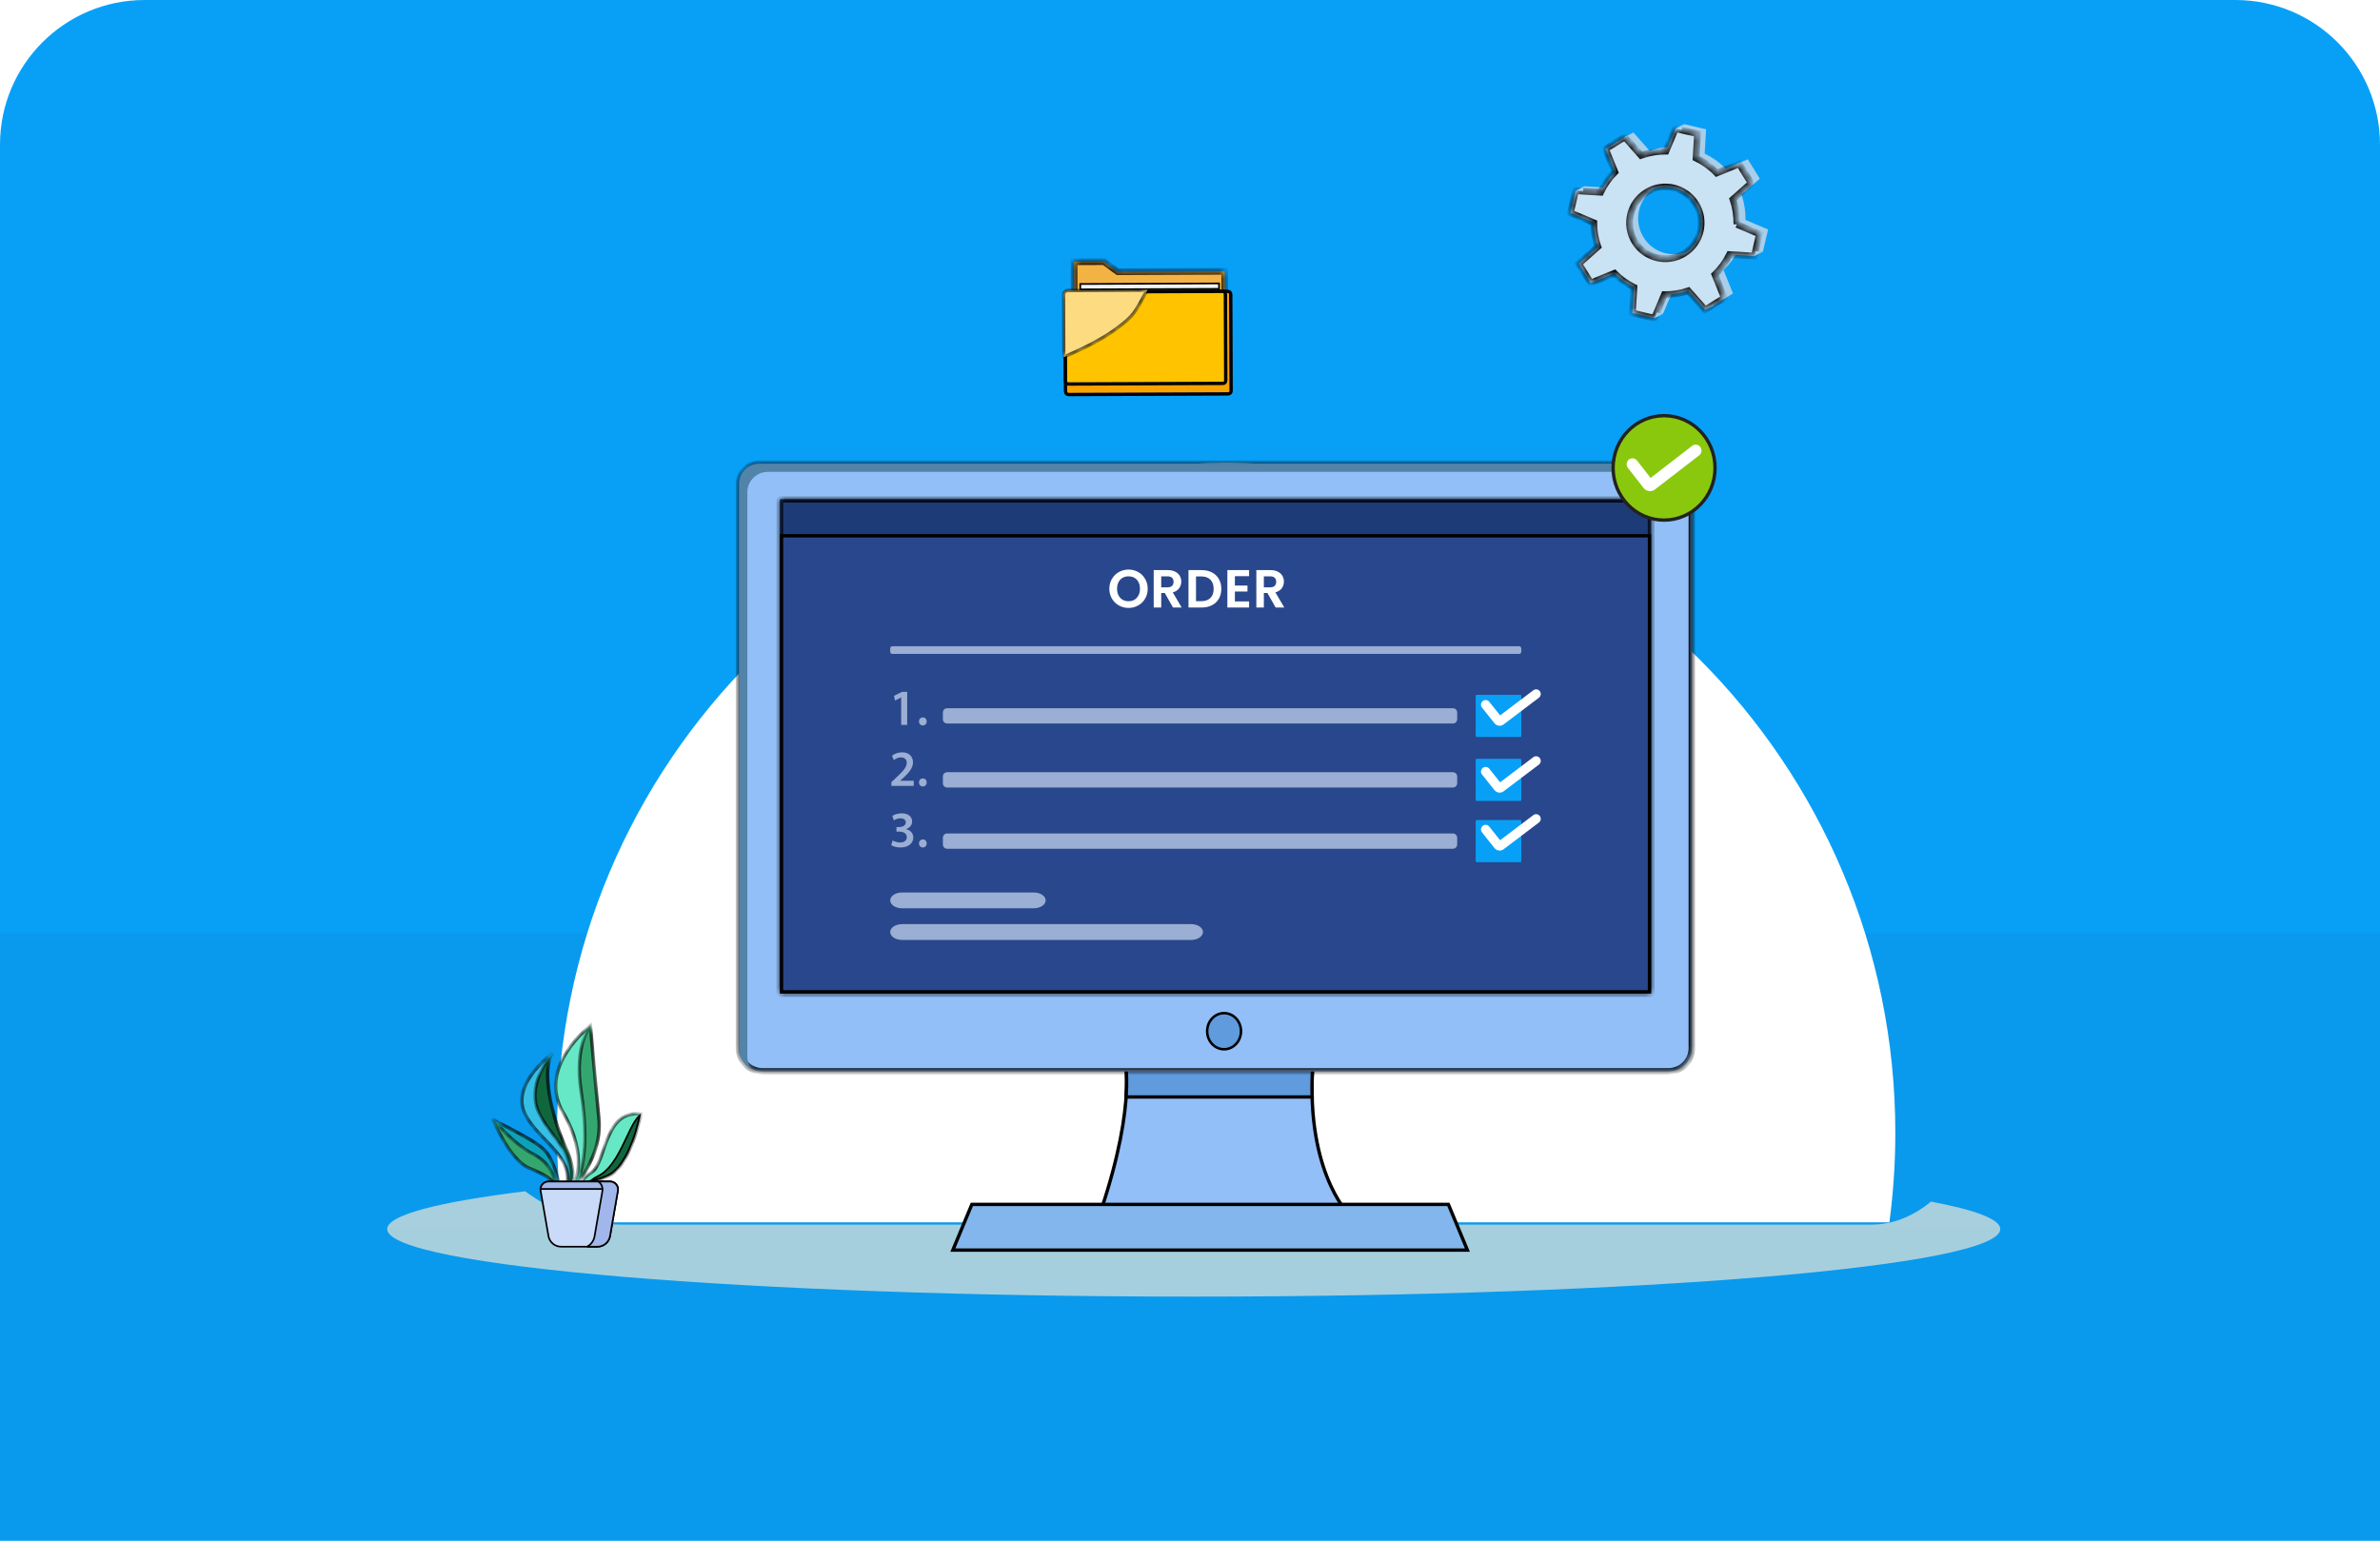<svg width="329" height="213" viewBox="0 0 329 213" fill="none" xmlns="http://www.w3.org/2000/svg">
<path d="M0 20C0 8.954 8.954 0 20 0H309C320.046 0 329 8.954 329 20V213H0V20Z" fill="#08A0F7"/>
<rect y="129" width="329" height="84" fill="#099AED"/>
<path d="M261.179 169C261.717 164.954 262 160.828 262 156.634C262 105.474 220.587 64 169.5 64C118.414 64 77 105.474 77 156.634C77 160.828 77.284 164.954 77.823 169H261.179Z" fill="white"/>
<path d="M165.016 179.271C103.441 179.271 53.525 175.089 53.525 169.93C53.525 167.995 60.553 166.196 72.585 164.705C76.653 167.669 81.153 169.314 85.886 169.314H97.784H221.057H258.724C261.672 169.314 264.457 168.17 266.925 166.136C273.086 167.294 276.508 168.579 276.508 169.93C276.508 175.089 226.591 179.271 165.016 179.271Z" fill="url(#paint0_linear_16684_146641)"/>
<g filter="url(#filter0_d_16684_146641)">
<mask id="path-5-inside-1_16684_146641" fill="white">
<path d="M80.552 163.125C80.901 162.87 81.61 163.176 83.913 162.214C87.273 160.812 88.584 153.564 88.584 153.564C83.473 152.921 83.796 160.306 81.818 161.569C80.925 162.139 80.505 162.691 80.312 163.125H80.552Z"/>
</mask>
<path d="M80.552 163.125C80.901 162.87 81.61 163.176 83.913 162.214C87.273 160.812 88.584 153.564 88.584 153.564C83.473 152.921 83.796 160.306 81.818 161.569C80.925 162.139 80.505 162.691 80.312 163.125H80.552Z" fill="#66E8C4"/>
<path d="M83.913 162.214L83.824 162L83.824 162L83.913 162.214ZM88.584 153.564L88.613 153.334L88.856 153.364L88.812 153.605L88.584 153.564ZM81.818 161.569L81.943 161.764L81.943 161.765L81.818 161.569ZM80.312 163.125V163.357H79.956L80.101 163.031L80.312 163.125ZM80.415 162.938C80.551 162.839 80.71 162.804 80.867 162.781C80.948 162.769 81.039 162.759 81.135 162.748C81.234 162.737 81.343 162.724 81.466 162.706C81.956 162.633 82.69 162.474 83.824 162L84.003 162.428C82.834 162.916 82.062 163.086 81.534 163.164C81.403 163.184 81.288 163.197 81.189 163.209C81.087 163.22 81.006 163.229 80.935 163.24C80.789 163.261 80.728 163.284 80.689 163.312L80.415 162.938ZM83.824 162C84.605 161.674 85.286 160.999 85.869 160.141C86.45 159.285 86.921 158.266 87.292 157.281C87.662 156.298 87.928 155.357 88.102 154.662C88.189 154.314 88.253 154.028 88.295 153.83C88.316 153.731 88.331 153.653 88.341 153.601C88.346 153.575 88.35 153.555 88.353 153.542C88.354 153.535 88.355 153.53 88.355 153.527C88.356 153.525 88.356 153.524 88.356 153.523C88.356 153.523 88.356 153.523 88.356 153.522C88.356 153.522 88.356 153.522 88.356 153.522C88.356 153.522 88.356 153.522 88.584 153.564C88.812 153.605 88.812 153.605 88.812 153.605C88.812 153.605 88.812 153.605 88.812 153.605C88.812 153.606 88.812 153.606 88.812 153.607C88.812 153.608 88.812 153.609 88.811 153.611C88.811 153.615 88.809 153.62 88.808 153.627C88.805 153.641 88.802 153.662 88.796 153.69C88.785 153.744 88.77 153.824 88.748 153.926C88.705 154.129 88.64 154.42 88.552 154.774C88.375 155.481 88.103 156.44 87.725 157.445C87.348 158.448 86.862 159.504 86.252 160.401C85.644 161.296 84.901 162.053 84.003 162.428L83.824 162ZM88.555 153.793C87.34 153.641 86.468 153.964 85.8 154.541C85.122 155.127 84.638 155.99 84.24 156.941C84.042 157.415 83.867 157.905 83.7 158.388C83.533 158.868 83.373 159.343 83.208 159.778C83.042 160.212 82.867 160.616 82.666 160.954C82.467 161.292 82.233 161.579 81.943 161.764L81.693 161.374C81.898 161.243 82.087 161.024 82.268 160.718C82.448 160.413 82.612 160.038 82.774 159.613C82.937 159.187 83.093 158.722 83.261 158.236C83.429 157.752 83.608 157.25 83.812 156.762C84.219 155.79 84.737 154.848 85.497 154.19C86.268 153.524 87.272 153.165 88.613 153.334L88.555 153.793ZM81.943 161.765C81.08 162.315 80.695 162.835 80.524 163.22L80.101 163.031C80.316 162.547 80.771 161.962 81.693 161.374L81.943 161.765ZM80.312 162.894H80.552V163.357H80.312V162.894Z" fill="black" mask="url(#path-5-inside-1_16684_146641)"/>
<path d="M82.664 162.154L82.664 162.154C82.249 162.354 81.916 162.573 81.646 162.794C82.141 162.709 82.844 162.536 83.869 162.108L83.869 162.108C84.68 161.769 85.376 161.074 85.965 160.206C86.553 159.34 87.028 158.312 87.4 157.323C87.772 156.334 88.04 155.389 88.215 154.69C88.302 154.341 88.366 154.054 88.408 153.854C88.414 153.827 88.42 153.801 88.424 153.777C88.381 153.811 88.329 153.857 88.269 153.919C88.016 154.177 87.626 154.705 87.103 155.773C86.963 156.06 86.819 156.366 86.669 156.683C86.262 157.548 85.814 158.499 85.297 159.372C84.591 160.563 83.743 161.633 82.664 162.154Z" fill="#10673E" stroke="black" stroke-width="0.232"/>
<mask id="path-8-inside-2_16684_146641" fill="white">
<path d="M78.397 163.125H78.95C79.311 162.358 79.426 160.915 78.222 158.266C75.994 153.364 74.87 147.006 76.422 145.136C76.422 145.136 71.106 148.935 72.315 152.887C73.449 156.597 79.161 159.068 78.397 163.125Z"/>
</mask>
<path d="M78.397 163.125H78.95C79.311 162.358 79.426 160.915 78.222 158.266C75.994 153.364 74.87 147.006 76.422 145.136C76.422 145.136 71.106 148.935 72.315 152.887C73.449 156.597 79.161 159.068 78.397 163.125Z" fill="#35BFE6"/>
<path d="M78.95 163.125L79.16 163.224L79.097 163.357H78.95V163.125ZM78.222 158.266L78.011 158.362L78.011 158.362L78.222 158.266ZM76.422 145.136L76.288 144.947L76.601 145.284L76.422 145.136ZM72.315 152.887L72.536 152.819L72.536 152.819L72.315 152.887ZM78.397 162.894H78.95V163.357H78.397V162.894ZM78.74 163.027C79.059 162.349 79.203 160.984 78.011 158.362L78.433 158.17C79.649 160.845 79.562 162.366 79.16 163.224L78.74 163.027ZM78.011 158.362C76.889 155.893 76.044 153.057 75.675 150.598C75.491 149.369 75.424 148.227 75.504 147.268C75.584 146.316 75.811 145.51 76.244 144.988L76.601 145.284C76.258 145.696 76.043 146.387 75.966 147.306C75.89 148.218 75.953 149.323 76.134 150.53C76.496 152.943 77.328 155.738 78.433 158.17L78.011 158.362ZM76.422 145.136C76.557 145.324 76.557 145.324 76.557 145.324C76.557 145.324 76.557 145.324 76.557 145.324C76.557 145.324 76.557 145.324 76.557 145.325C76.556 145.325 76.555 145.325 76.554 145.326C76.552 145.328 76.549 145.33 76.544 145.334C76.534 145.341 76.52 145.351 76.502 145.365C76.464 145.393 76.409 145.435 76.339 145.489C76.199 145.599 75.999 145.76 75.763 145.966C75.29 146.378 74.673 146.967 74.095 147.676C72.927 149.107 71.968 150.961 72.536 152.819L72.093 152.955C71.453 150.861 72.547 148.84 73.736 147.383C74.335 146.648 74.972 146.04 75.458 145.616C75.702 145.404 75.908 145.238 76.054 145.124C76.127 145.067 76.185 145.023 76.225 144.993C76.245 144.978 76.26 144.967 76.271 144.959C76.276 144.955 76.28 144.952 76.283 144.95C76.284 144.949 76.286 144.949 76.286 144.948C76.287 144.948 76.287 144.948 76.287 144.947C76.287 144.947 76.288 144.947 76.288 144.947C76.288 144.947 76.288 144.947 76.422 145.136ZM72.536 152.819C72.807 153.703 73.354 154.525 74.029 155.332C74.707 156.144 75.49 156.912 76.238 157.718C77.707 159.301 79.03 161.014 78.624 163.168L78.169 163.082C78.528 161.179 77.377 159.628 75.898 158.033C75.171 157.25 74.361 156.452 73.673 155.63C72.982 154.804 72.39 153.925 72.093 152.955L72.536 152.819Z" fill="black" mask="url(#path-8-inside-2_16684_146641)"/>
<mask id="path-10-inside-3_16684_146641" fill="white">
<path d="M78.622 163.125H78.951C79.311 162.358 79.426 160.915 78.222 158.266C75.994 153.364 74.87 147.006 76.423 145.136C76.423 145.136 72.913 149.048 74.245 152.794C75.559 156.494 79.61 158.42 78.622 163.125Z"/>
</mask>
<path d="M78.622 163.125H78.951C79.311 162.358 79.426 160.915 78.222 158.266C75.994 153.364 74.87 147.006 76.423 145.136C76.423 145.136 72.913 149.048 74.245 152.794C75.559 156.494 79.61 158.42 78.622 163.125Z" fill="#10673E"/>
<path d="M78.951 163.125L79.16 163.224L79.098 163.357H78.951V163.125ZM78.222 158.266L78.011 158.362L78.011 158.362L78.222 158.266ZM76.423 145.136L76.25 144.981L76.601 145.284L76.423 145.136ZM74.245 152.794L74.463 152.717L74.463 152.717L74.245 152.794ZM78.622 162.894H78.951V163.357H78.622V162.894ZM78.741 163.027C79.059 162.349 79.203 160.984 78.011 158.362L78.433 158.17C79.649 160.845 79.563 162.366 79.16 163.224L78.741 163.027ZM78.011 158.362C76.889 155.893 76.044 153.057 75.675 150.598C75.491 149.369 75.424 148.227 75.504 147.268C75.584 146.316 75.811 145.51 76.244 144.988L76.601 145.284C76.258 145.696 76.043 146.387 75.966 147.306C75.89 148.218 75.953 149.323 76.134 150.53C76.496 152.943 77.328 155.738 78.433 158.17L78.011 158.362ZM76.423 145.136C76.595 145.29 76.595 145.29 76.595 145.29C76.595 145.29 76.595 145.29 76.595 145.29C76.595 145.29 76.595 145.29 76.595 145.291C76.595 145.291 76.594 145.291 76.593 145.292C76.592 145.294 76.59 145.296 76.587 145.3C76.581 145.307 76.572 145.317 76.559 145.331C76.535 145.36 76.499 145.402 76.454 145.458C76.363 145.569 76.234 145.733 76.083 145.941C75.78 146.359 75.391 146.954 75.042 147.662C74.343 149.086 73.828 150.93 74.463 152.717L74.027 152.872C73.33 150.912 73.904 148.927 74.626 147.458C74.989 146.72 75.394 146.103 75.707 145.67C75.864 145.453 75.999 145.282 76.095 145.164C76.143 145.106 76.181 145.06 76.208 145.03C76.221 145.014 76.231 145.002 76.238 144.994C76.242 144.99 76.245 144.987 76.247 144.985C76.248 144.983 76.248 144.983 76.249 144.982C76.249 144.982 76.249 144.981 76.25 144.981C76.25 144.981 76.25 144.981 76.25 144.981C76.25 144.981 76.25 144.981 76.423 145.136ZM74.463 152.717C74.782 153.613 75.268 154.407 75.811 155.173C76.084 155.557 76.368 155.931 76.653 156.308C76.937 156.685 77.221 157.063 77.488 157.451C78.559 159.01 79.361 160.733 78.849 163.173L78.395 163.078C78.871 160.812 78.141 159.22 77.106 157.714C76.846 157.336 76.567 156.964 76.283 156.588C76 156.213 75.71 155.832 75.433 155.442C74.879 154.66 74.365 153.826 74.027 152.872L74.463 152.717Z" fill="black" mask="url(#path-10-inside-3_16684_146641)"/>
<mask id="path-12-inside-4_16684_146641" fill="white">
<path d="M73.147 161.053C75.17 161.879 76.035 162.429 76.6 163.125H77.31C76.779 161.516 76.462 159.794 75.216 158.493C73.801 157.015 68.347 154.581 68.16 154.3C67.973 154.017 70.414 159.937 73.147 161.053Z"/>
</mask>
<path d="M73.147 161.053C75.17 161.879 76.035 162.429 76.6 163.125H77.31C76.779 161.516 76.462 159.794 75.216 158.493C73.801 157.015 68.347 154.581 68.16 154.3C67.973 154.017 70.414 159.937 73.147 161.053Z" fill="#34A770"/>
<path d="M76.6 163.125V163.357H76.489L76.42 163.271L76.6 163.125ZM77.31 163.125L77.53 163.053L77.63 163.357H77.31V163.125ZM75.216 158.493L75.049 158.653L75.049 158.653L75.216 158.493ZM68.16 154.3L67.967 154.428L67.967 154.428L68.16 154.3ZM73.234 160.838C75.261 161.666 76.176 162.234 76.78 162.979L76.42 163.271C75.895 162.624 75.079 162.092 73.059 161.267L73.234 160.838ZM76.6 162.894H77.31V163.357H76.6V162.894ZM77.09 163.198C76.816 162.369 76.615 161.567 76.315 160.776C76.019 159.997 75.642 159.273 75.049 158.653L75.383 158.333C76.036 159.014 76.441 159.801 76.748 160.611C77.05 161.408 77.273 162.272 77.53 163.053L77.09 163.198ZM75.049 158.653C74.717 158.307 74.133 157.891 73.421 157.451C72.714 157.015 71.899 156.566 71.119 156.153C70.338 155.739 69.599 155.364 69.036 155.072C68.756 154.926 68.519 154.801 68.345 154.702C68.258 154.653 68.184 154.608 68.126 154.57C68.098 154.551 68.07 154.532 68.046 154.512C68.027 154.496 67.993 154.467 67.967 154.428L68.353 154.172C68.339 154.15 68.327 154.143 68.339 154.153C68.347 154.159 68.361 154.17 68.383 154.184C68.427 154.213 68.49 154.252 68.573 154.299C68.739 154.393 68.97 154.515 69.249 154.66C69.806 154.95 70.553 155.328 71.336 155.743C72.12 156.158 72.945 156.612 73.665 157.057C74.379 157.498 75.008 157.94 75.383 158.333L75.049 158.653ZM67.967 154.428C67.968 154.429 67.97 154.433 67.974 154.437C67.977 154.441 67.986 154.453 68.001 154.466C68.009 154.473 68.024 154.485 68.045 154.496C68.064 154.506 68.104 154.523 68.158 154.522C68.22 154.52 68.278 154.493 68.319 154.449C68.355 154.412 68.368 154.372 68.374 154.352C68.384 154.313 68.382 154.282 68.381 154.276C68.38 154.266 68.379 154.258 68.378 154.255C68.377 154.25 68.376 154.248 68.378 154.252C68.383 154.269 68.397 154.31 68.424 154.378C68.476 154.51 68.565 154.718 68.686 154.982C68.929 155.509 69.299 156.25 69.758 157.035C70.218 157.82 70.766 158.643 71.364 159.336C71.965 160.033 72.601 160.58 73.234 160.838L73.059 161.267C72.326 160.968 71.632 160.357 71.013 159.639C70.39 158.917 69.827 158.068 69.358 157.269C68.89 156.469 68.513 155.714 68.265 155.176C68.142 154.907 68.049 154.69 67.993 154.548C67.966 154.479 67.944 154.421 67.933 154.382C67.93 154.372 67.926 154.359 67.924 154.345C67.922 154.338 67.92 154.326 67.919 154.313C67.918 154.304 67.916 154.271 67.926 154.231C67.932 154.21 67.946 154.17 67.982 154.132C68.024 154.087 68.082 154.06 68.145 154.058C68.199 154.057 68.239 154.074 68.26 154.085C68.281 154.096 68.296 154.109 68.305 154.116C68.333 154.14 68.35 154.167 68.353 154.172L67.967 154.428Z" fill="black" mask="url(#path-12-inside-4_16684_146641)"/>
<mask id="path-14-inside-5_16684_146641" fill="white">
<path d="M76.686 162.67C76.728 162.8 76.79 162.956 76.863 163.125H77.31C76.779 161.516 76.462 159.794 75.216 158.493C73.801 157.015 68.347 154.581 68.16 154.3C68.16 154.3 70.807 157.628 73.751 159.149C75.859 160.238 76.417 161.848 76.686 162.67Z"/>
</mask>
<path d="M76.686 162.67C76.728 162.8 76.79 162.956 76.863 163.125H77.31C76.779 161.516 76.462 159.794 75.216 158.493C73.801 157.015 68.347 154.581 68.16 154.3C68.16 154.3 70.807 157.628 73.751 159.149C75.859 160.238 76.417 161.848 76.686 162.67Z" fill="#0FA1B8"/>
<path d="M76.863 163.125V163.357H76.711L76.65 163.217L76.863 163.125ZM77.31 163.125L77.53 163.053L77.63 163.357H77.31V163.125ZM75.216 158.493L75.049 158.653L75.049 158.653L75.216 158.493ZM68.16 154.3L67.967 154.428L68.341 154.156L68.16 154.3ZM73.751 159.149L73.857 158.943L73.857 158.943L73.751 159.149ZM76.906 162.598C76.945 162.718 77.004 162.867 77.076 163.033L76.65 163.217C76.576 163.045 76.511 162.881 76.465 162.743L76.906 162.598ZM76.863 162.894H77.31V163.357H76.863V162.894ZM77.09 163.198C76.816 162.369 76.615 161.567 76.314 160.776C76.019 159.997 75.642 159.273 75.049 158.653L75.383 158.333C76.036 159.014 76.44 159.801 76.748 160.611C77.05 161.408 77.273 162.272 77.53 163.053L77.09 163.198ZM75.049 158.653C74.717 158.307 74.133 157.891 73.421 157.451C72.714 157.015 71.899 156.566 71.119 156.153C70.338 155.739 69.599 155.364 69.036 155.072C68.756 154.926 68.518 154.801 68.344 154.702C68.258 154.653 68.183 154.608 68.126 154.57C68.098 154.551 68.07 154.532 68.046 154.512C68.027 154.496 67.993 154.467 67.967 154.428L68.353 154.172C68.339 154.15 68.327 154.143 68.339 154.153C68.347 154.159 68.361 154.17 68.383 154.184C68.427 154.213 68.49 154.252 68.573 154.299C68.739 154.393 68.97 154.515 69.249 154.66C69.806 154.95 70.553 155.328 71.336 155.743C72.12 156.158 72.945 156.612 73.665 157.057C74.379 157.498 75.007 157.94 75.383 158.333L75.049 158.653ZM68.16 154.3C68.341 154.156 68.341 154.156 68.341 154.156C68.341 154.156 68.341 154.156 68.341 154.156C68.341 154.156 68.342 154.156 68.342 154.156C68.342 154.156 68.342 154.157 68.343 154.158C68.344 154.159 68.346 154.161 68.348 154.164C68.353 154.17 68.361 154.179 68.37 154.192C68.39 154.216 68.419 154.251 68.458 154.298C68.535 154.39 68.648 154.525 68.794 154.691C69.085 155.023 69.504 155.483 70.015 155.989C71.038 157.005 72.416 158.198 73.857 158.943L73.645 159.355C72.141 158.578 70.724 157.347 69.688 156.318C69.169 155.803 68.742 155.335 68.445 154.996C68.297 154.827 68.181 154.689 68.101 154.594C68.062 154.546 68.031 154.509 68.011 154.484C68 154.471 67.992 154.461 67.987 154.455C67.984 154.451 67.982 154.449 67.981 154.447C67.98 154.446 67.98 154.446 67.979 154.445C67.979 154.445 67.979 154.445 67.979 154.444C67.979 154.444 67.979 154.444 67.979 154.444C67.979 154.444 67.979 154.444 68.16 154.3ZM73.857 158.943C76.047 160.075 76.63 161.757 76.906 162.598L76.465 162.743C76.203 161.939 75.671 160.402 73.644 159.355L73.857 158.943Z" fill="black" mask="url(#path-14-inside-5_16684_146641)"/>
<mask id="path-16-inside-6_16684_146641" fill="white">
<path d="M79.932 160.801C79.864 161.772 79.645 162.547 79.413 163.125H79.8C81.128 161.406 83.171 158.069 82.788 154.174C82.229 148.48 81.621 141.341 81.621 141.341C81.621 141.341 74.146 147.024 77.824 153.328C79.658 156.47 80.06 158.977 79.932 160.801Z"/>
</mask>
<path d="M79.932 160.801C79.864 161.772 79.645 162.547 79.413 163.125H79.8C81.128 161.406 83.171 158.069 82.788 154.174C82.229 148.48 81.621 141.341 81.621 141.341C81.621 141.341 74.146 147.024 77.824 153.328C79.658 156.47 80.06 158.977 79.932 160.801Z" fill="#66E8C7"/>
<path d="M79.413 163.125V163.357H79.07L79.198 163.039L79.413 163.125ZM79.8 163.125L79.983 163.267L79.914 163.357H79.8V163.125ZM82.788 154.174L83.019 154.151L83.019 154.151L82.788 154.174ZM81.621 141.341L81.481 141.157L81.816 140.902L81.852 141.322L81.621 141.341ZM77.824 153.328L77.624 153.444L77.624 153.444L77.824 153.328ZM80.163 160.818C80.093 161.815 79.868 162.613 79.628 163.212L79.198 163.039C79.422 162.48 79.634 161.73 79.701 160.785L80.163 160.818ZM79.413 162.894H79.8V163.357H79.413V162.894ZM79.616 162.984C80.933 161.279 82.931 158.002 82.558 154.196L83.019 154.151C83.41 158.137 81.322 161.534 79.983 163.267L79.616 162.984ZM82.558 154.196C82.278 151.348 81.986 148.14 81.764 145.643C81.653 144.395 81.56 143.324 81.494 142.566C81.461 142.187 81.435 141.885 81.417 141.679C81.409 141.576 81.402 141.496 81.397 141.443C81.395 141.416 81.393 141.395 81.392 141.382C81.391 141.375 81.391 141.37 81.391 141.366C81.39 141.365 81.39 141.363 81.39 141.362C81.39 141.362 81.39 141.362 81.39 141.361C81.39 141.361 81.39 141.361 81.39 141.361C81.39 141.361 81.39 141.361 81.621 141.341C81.852 141.322 81.852 141.322 81.852 141.322C81.852 141.322 81.852 141.322 81.852 141.322C81.852 141.322 81.852 141.323 81.852 141.323C81.852 141.324 81.852 141.325 81.852 141.327C81.853 141.33 81.853 141.335 81.854 141.342C81.855 141.356 81.857 141.376 81.859 141.403C81.864 141.457 81.87 141.536 81.879 141.639C81.897 141.846 81.923 142.147 81.956 142.526C82.021 143.284 82.115 144.354 82.226 145.602C82.448 148.098 82.739 151.305 83.019 154.151L82.558 154.196ZM81.621 141.341C81.761 141.526 81.761 141.526 81.761 141.526C81.761 141.526 81.761 141.526 81.761 141.526C81.761 141.526 81.761 141.526 81.76 141.526C81.76 141.527 81.759 141.528 81.757 141.529C81.754 141.532 81.749 141.535 81.742 141.541C81.729 141.551 81.709 141.567 81.683 141.588C81.631 141.629 81.554 141.692 81.457 141.774C81.263 141.939 80.99 142.182 80.673 142.493C80.038 143.116 79.231 144.01 78.539 145.095C77.153 147.267 76.247 150.165 78.024 153.211L77.624 153.444C75.723 150.187 76.715 147.092 78.148 144.846C78.865 143.723 79.697 142.802 80.348 142.162C80.674 141.842 80.956 141.592 81.157 141.421C81.257 141.336 81.338 141.27 81.393 141.226C81.421 141.204 81.442 141.187 81.457 141.175C81.465 141.169 81.47 141.165 81.474 141.162C81.476 141.16 81.478 141.159 81.479 141.158C81.479 141.158 81.48 141.158 81.48 141.157C81.48 141.157 81.48 141.157 81.481 141.157C81.481 141.157 81.481 141.157 81.621 141.341ZM78.024 153.211C79.879 156.389 80.295 158.941 80.163 160.818L79.701 160.785C79.825 159.012 79.438 156.552 77.624 153.444L78.024 153.211Z" fill="black" mask="url(#path-16-inside-6_16684_146641)"/>
<mask id="path-18-inside-7_16684_146641" fill="white">
<path d="M80.311 150.297C81.069 155.016 81.078 160.298 79.871 162.534C80.091 162.379 80.326 162.213 80.567 162.046C81.784 160.188 83.102 157.368 82.788 154.174C82.229 148.48 81.621 141.341 81.621 141.341C81.621 141.341 79.324 144.157 80.311 150.297Z"/>
</mask>
<path d="M80.311 150.297C81.069 155.016 81.078 160.298 79.871 162.534C80.091 162.379 80.326 162.213 80.567 162.046C81.784 160.188 83.102 157.368 82.788 154.174C82.229 148.48 81.621 141.341 81.621 141.341C81.621 141.341 79.324 144.157 80.311 150.297Z" fill="#34A770"/>
<path d="M79.871 162.534L80.004 162.723L79.667 162.424L79.871 162.534ZM80.567 162.046L80.761 162.173L80.737 162.211L80.699 162.237L80.567 162.046ZM82.788 154.174L83.019 154.151L83.019 154.151L82.788 154.174ZM81.621 141.341L81.441 141.195L81.803 140.751L81.852 141.322L81.621 141.341ZM80.54 150.26C80.92 152.632 81.114 155.146 81.059 157.352C81.005 159.547 80.706 161.475 80.074 162.644L79.667 162.424C80.243 161.357 80.542 159.526 80.596 157.341C80.649 155.167 80.459 152.681 80.082 150.334L80.54 150.26ZM79.737 162.344C79.957 162.189 80.194 162.023 80.436 161.856L80.699 162.237C80.459 162.403 80.224 162.568 80.004 162.723L79.737 162.344ZM80.374 161.919C81.577 160.081 82.864 157.316 82.557 154.196L83.019 154.151C83.34 157.421 81.991 160.294 80.761 162.173L80.374 161.919ZM82.557 154.196C82.278 151.349 81.986 148.14 81.764 145.643C81.653 144.395 81.559 143.324 81.494 142.566C81.461 142.187 81.435 141.886 81.417 141.679C81.408 141.576 81.401 141.496 81.397 141.443C81.395 141.416 81.393 141.396 81.392 141.382C81.391 141.375 81.391 141.37 81.39 141.366C81.39 141.365 81.39 141.363 81.39 141.362C81.39 141.362 81.39 141.362 81.39 141.361C81.39 141.361 81.39 141.361 81.39 141.361C81.39 141.361 81.39 141.361 81.621 141.341C81.852 141.322 81.852 141.322 81.852 141.322C81.852 141.322 81.852 141.322 81.852 141.322C81.852 141.322 81.852 141.323 81.852 141.323C81.852 141.324 81.852 141.325 81.852 141.327C81.853 141.33 81.853 141.336 81.853 141.342C81.855 141.356 81.856 141.376 81.859 141.403C81.863 141.457 81.87 141.536 81.879 141.639C81.897 141.846 81.923 142.147 81.955 142.526C82.021 143.284 82.115 144.354 82.226 145.602C82.448 148.098 82.739 151.305 83.019 154.151L82.557 154.196ZM81.621 141.341C81.8 141.488 81.8 141.488 81.8 141.488C81.801 141.488 81.801 141.488 81.801 141.488C81.801 141.488 81.801 141.488 81.801 141.488C81.801 141.488 81.8 141.488 81.8 141.488C81.8 141.489 81.798 141.49 81.797 141.493C81.793 141.497 81.788 141.504 81.781 141.514C81.766 141.533 81.744 141.564 81.715 141.605C81.658 141.689 81.576 141.816 81.48 141.99C81.287 142.337 81.038 142.865 80.817 143.585C80.377 145.022 80.052 147.225 80.54 150.26L80.082 150.334C79.583 147.229 79.913 144.954 80.374 143.449C80.605 142.697 80.868 142.138 81.075 141.765C81.178 141.578 81.268 141.438 81.333 141.344C81.365 141.296 81.391 141.26 81.41 141.236C81.419 141.223 81.426 141.214 81.432 141.207C81.434 141.204 81.436 141.201 81.438 141.199C81.439 141.198 81.439 141.197 81.44 141.196C81.44 141.196 81.441 141.196 81.441 141.196C81.441 141.195 81.441 141.195 81.441 141.195C81.441 141.195 81.441 141.195 81.621 141.341Z" fill="black" mask="url(#path-18-inside-7_16684_146641)"/>
<path d="M74.735 164.186L74.735 164.186L75.822 170.464C75.981 171.3 76.71 171.905 77.559 171.905H82.585C83.433 171.905 84.163 171.3 84.322 170.464C84.322 170.464 84.322 170.463 84.322 170.463L85.409 164.186L85.409 164.186C85.526 163.512 85.008 162.896 84.326 162.896H75.818C75.136 162.896 74.618 163.512 74.735 164.186Z" fill="#CADBF9" stroke="black" stroke-width="0.232"/>
<path d="M74.722 163.925H85.422C85.385 163.36 84.918 162.896 84.326 162.896H75.818C75.226 162.896 74.759 163.36 74.722 163.925Z" fill="#A1B7EB" stroke="black" stroke-width="0.232"/>
<path d="M82.184 170.506C82.067 171.122 81.676 171.628 81.153 171.905H82.585C83.433 171.905 84.163 171.3 84.322 170.464L85.409 164.186L85.409 164.186C85.526 163.512 85.008 162.896 84.326 162.896H82.71C83.123 163.179 83.365 163.688 83.272 164.226C83.272 164.226 83.272 164.226 83.272 164.226L82.184 170.504L82.184 170.504L82.184 170.506Z" fill="#A1B7EB" stroke="black" stroke-width="0.232"/>
</g>
<path d="M234.01 34.413C231.687 35.858 228.635 35.142 227.193 32.811C225.753 30.482 226.466 27.42 228.79 25.975C231.113 24.53 234.165 25.247 235.605 27.577C237.047 29.907 236.332 32.968 234.01 34.413ZM241.286 30.401C241.311 29.242 241.134 28.072 240.743 26.943L243.265 24.703L241.613 22.03L238.504 23.295C237.67 22.428 236.697 21.737 235.646 21.237L235.847 17.878L232.796 17.161L231.483 20.276C230.329 20.266 229.165 20.457 228.045 20.863L225.792 18.313L223.129 19.97L224.42 23.165C223.596 23.987 222.937 24.937 222.456 25.962L218.989 25.753L218.274 28.812L221.511 30.185C221.51 31.293 221.691 32.408 222.071 33.485L219.423 35.838L221.075 38.508L224.368 37.17C225.16 37.974 226.071 38.622 227.055 39.104L226.842 42.661L229.892 43.379L231.27 40.112C232.375 40.129 233.49 39.958 234.568 39.592L236.898 42.227L239.56 40.569L238.255 37.344C239.096 36.535 239.772 35.596 240.27 34.58L243.699 34.787L244.414 31.727L241.286 30.401Z" fill="#A9CEEA"/>
<mask id="path-24-inside-8_16684_146641" fill="white">
<path d="M232.82 35.032C230.497 36.478 227.446 35.761 226.004 33.432C224.562 31.101 225.277 28.041 227.6 26.595C229.924 25.15 232.975 25.867 234.416 28.197C235.858 30.526 235.143 33.587 232.82 35.032ZM240.097 31.02C240.122 29.862 239.945 28.691 239.554 27.564L242.076 25.322L240.424 22.651L237.315 23.915C236.479 23.047 235.508 22.357 234.455 21.856L234.657 18.497L231.606 17.78L230.293 20.895C229.14 20.885 227.976 21.076 226.856 21.483L224.601 18.932L221.939 20.59L223.231 23.784C222.406 24.608 221.747 25.556 221.266 26.582L217.8 26.372L217.085 29.433L220.322 30.805C220.319 31.912 220.502 33.028 220.881 34.104L218.234 36.457L219.886 39.129L223.179 37.789C223.971 38.593 224.882 39.242 225.866 39.723L225.652 43.282L228.703 43.998L230.08 40.732C231.185 40.748 232.301 40.577 233.379 40.211L235.707 42.846L238.37 41.19L237.066 37.964C237.907 37.154 238.582 36.216 239.081 35.199L242.51 35.408L243.225 32.347L240.097 31.02Z"/>
</mask>
<path d="M232.82 35.032C230.497 36.478 227.446 35.761 226.004 33.432C224.562 31.101 225.277 28.041 227.6 26.595C229.924 25.15 232.975 25.867 234.416 28.197C235.858 30.526 235.143 33.587 232.82 35.032ZM240.097 31.02C240.122 29.862 239.945 28.691 239.554 27.564L242.076 25.322L240.424 22.651L237.315 23.915C236.479 23.047 235.508 22.357 234.455 21.856L234.657 18.497L231.606 17.78L230.293 20.895C229.14 20.885 227.976 21.076 226.856 21.483L224.601 18.932L221.939 20.59L223.231 23.784C222.406 24.608 221.747 25.556 221.266 26.582L217.8 26.372L217.085 29.433L220.322 30.805C220.319 31.912 220.502 33.028 220.881 34.104L218.234 36.457L219.886 39.129L223.179 37.789C223.971 38.593 224.882 39.242 225.866 39.723L225.652 43.282L228.703 43.998L230.08 40.732C231.185 40.748 232.301 40.577 233.379 40.211L235.707 42.846L238.37 41.19L237.066 37.964C237.907 37.154 238.582 36.216 239.081 35.199L242.51 35.408L243.225 32.347L240.097 31.02Z" fill="#C9E2F4"/>
<path d="M226.004 33.432L225.61 33.676L225.61 33.675L226.004 33.432ZM234.416 28.197L234.022 28.441L234.022 28.441L234.416 28.197ZM239.554 27.564L239.116 27.716L239.014 27.423L239.246 27.217L239.554 27.564ZM242.076 25.322L242.47 25.078L242.675 25.409L242.384 25.668L242.076 25.322ZM240.424 22.651L240.249 22.222L240.612 22.074L240.818 22.407L240.424 22.651ZM237.315 23.915L237.49 24.345L237.199 24.463L236.981 24.237L237.315 23.915ZM234.455 21.856L234.256 22.275L233.974 22.14L233.993 21.828L234.455 21.856ZM234.657 18.497L234.763 18.046L235.143 18.135L235.12 18.525L234.657 18.497ZM231.606 17.78L231.179 17.6L231.331 17.239L231.712 17.329L231.606 17.78ZM230.293 20.895L230.72 21.075L230.599 21.362L230.289 21.359L230.293 20.895ZM226.856 21.483L227.014 21.919L226.717 22.026L226.508 21.79L226.856 21.483ZM224.601 18.932L224.356 18.539L224.689 18.332L224.949 18.625L224.601 18.932ZM221.939 20.59L221.509 20.764L221.363 20.403L221.694 20.197L221.939 20.59ZM223.231 23.784L223.661 23.61L223.776 23.895L223.559 24.112L223.231 23.784ZM221.266 26.582L221.685 26.779L221.552 27.064L221.237 27.045L221.266 26.582ZM217.8 26.372L217.348 26.267L217.437 25.886L217.828 25.91L217.8 26.372ZM217.085 29.433L216.904 29.86L216.545 29.707L216.633 29.327L217.085 29.433ZM220.322 30.805L220.503 30.378L220.786 30.499L220.785 30.806L220.322 30.805ZM220.881 34.104L221.318 33.951L221.421 34.244L221.189 34.451L220.881 34.104ZM218.234 36.457L217.84 36.701L217.635 36.369L217.926 36.11L218.234 36.457ZM219.886 39.129L220.061 39.558L219.698 39.706L219.492 39.373L219.886 39.129ZM223.179 37.789L223.004 37.36L223.292 37.243L223.509 37.464L223.179 37.789ZM225.866 39.723L226.07 39.307L226.347 39.443L226.329 39.751L225.866 39.723ZM225.652 43.282L225.546 43.733L225.166 43.644L225.189 43.254L225.652 43.282ZM228.703 43.998L229.13 44.178L228.978 44.539L228.597 44.45L228.703 43.998ZM230.08 40.732L229.652 40.552L229.774 40.264L230.086 40.269L230.08 40.732ZM233.379 40.211L233.23 39.772L233.522 39.673L233.726 39.904L233.379 40.211ZM235.707 42.846L235.952 43.24L235.619 43.447L235.36 43.153L235.707 42.846ZM238.37 41.19L238.799 41.016L238.945 41.377L238.614 41.583L238.37 41.19ZM237.066 37.964L236.636 38.137L236.519 37.847L236.744 37.63L237.066 37.964ZM239.081 35.199L238.665 34.995L238.801 34.718L239.109 34.736L239.081 35.199ZM242.51 35.408L242.961 35.513L242.872 35.894L242.482 35.87L242.51 35.408ZM243.225 32.347L243.406 31.921L243.765 32.073L243.676 32.453L243.225 32.347ZM233.065 35.426C230.523 37.007 227.186 36.222 225.61 33.676L226.398 33.188C227.705 35.299 230.47 35.948 232.575 34.639L233.065 35.426ZM225.61 33.675C224.034 31.128 224.815 27.782 227.356 26.202L227.845 26.989C225.74 28.299 225.091 31.074 226.398 33.188L225.61 33.675ZM227.356 26.202C229.897 24.62 233.234 25.405 234.811 27.953L234.022 28.441C232.715 26.328 229.95 25.679 227.845 26.989L227.356 26.202ZM234.81 27.953C236.386 30.499 235.605 33.845 233.065 35.426L232.575 34.639C234.681 33.328 235.33 30.553 234.022 28.441L234.81 27.953ZM239.634 31.01C239.657 29.905 239.489 28.79 239.116 27.716L239.992 27.412C240.402 28.592 240.587 29.818 240.561 31.03L239.634 31.01ZM239.246 27.217L241.768 24.975L242.384 25.668L239.862 27.91L239.246 27.217ZM241.682 25.566L240.029 22.895L240.818 22.407L242.47 25.078L241.682 25.566ZM240.598 23.08L237.49 24.345L237.141 23.486L240.249 22.222L240.598 23.08ZM236.981 24.237C236.185 23.41 235.26 22.752 234.256 22.275L234.654 21.437C235.757 21.962 236.774 22.685 237.649 23.594L236.981 24.237ZM233.993 21.828L234.194 18.469L235.12 18.525L234.918 21.884L233.993 21.828ZM234.551 18.948L231.5 18.231L231.712 17.329L234.763 18.046L234.551 18.948ZM232.033 17.96L230.72 21.075L229.866 20.715L231.179 17.6L232.033 17.96ZM230.289 21.359C229.19 21.349 228.081 21.532 227.014 21.919L226.697 21.047C227.871 20.622 229.09 20.421 230.297 20.432L230.289 21.359ZM226.508 21.79L224.254 19.239L224.949 18.625L227.203 21.176L226.508 21.79ZM224.846 19.326L222.184 20.984L221.694 20.197L224.356 18.539L224.846 19.326ZM222.369 20.416L223.661 23.61L222.801 23.958L221.509 20.764L222.369 20.416ZM223.559 24.112C222.772 24.897 222.144 25.801 221.685 26.779L220.846 26.385C221.349 25.312 222.039 24.318 222.904 23.456L223.559 24.112ZM221.237 27.045L217.772 26.835L217.828 25.91L221.294 26.119L221.237 27.045ZM218.251 26.478L217.536 29.538L216.633 29.327L217.348 26.267L218.251 26.478ZM217.266 29.006L220.503 30.378L220.141 31.232L216.904 29.86L217.266 29.006ZM220.785 30.806C220.783 31.861 220.957 32.924 221.318 33.951L220.443 34.258C220.047 33.131 219.855 31.963 219.858 30.804L220.785 30.806ZM221.189 34.451L218.542 36.803L217.926 36.11L220.573 33.758L221.189 34.451ZM218.628 36.213L220.28 38.885L219.492 39.373L217.84 36.701L218.628 36.213ZM219.712 38.7L223.004 37.36L223.354 38.218L220.061 39.558L219.712 38.7ZM223.509 37.464C224.264 38.23 225.132 38.849 226.07 39.307L225.663 40.14C224.632 39.636 223.678 38.956 222.849 38.114L223.509 37.464ZM226.329 39.751L226.114 43.309L225.189 43.254L225.404 39.695L226.329 39.751ZM225.758 42.83L228.809 43.547L228.597 44.45L225.546 43.733L225.758 42.83ZM228.276 43.818L229.652 40.552L230.507 40.912L229.13 44.178L228.276 43.818ZM230.086 40.269C231.139 40.283 232.203 40.121 233.23 39.772L233.528 40.65C232.4 41.033 231.23 41.212 230.073 41.196L230.086 40.269ZM233.726 39.904L236.055 42.539L235.36 43.153L233.032 40.518L233.726 39.904ZM235.462 42.453L238.125 40.796L238.614 41.583L235.952 43.24L235.462 42.453ZM237.94 41.363L236.636 38.137L237.495 37.79L238.799 41.016L237.94 41.363ZM236.744 37.63C237.546 36.859 238.189 35.964 238.665 34.995L239.497 35.403C238.974 36.467 238.268 37.45 237.387 38.298L236.744 37.63ZM239.109 34.736L242.538 34.945L242.482 35.87L239.053 35.662L239.109 34.736ZM242.059 35.302L242.774 32.242L243.676 32.453L242.961 35.513L242.059 35.302ZM243.044 32.774L239.916 31.447L240.278 30.594L243.406 31.921L243.044 32.774Z" fill="black" mask="url(#path-24-inside-8_16684_146641)"/>
<path d="M217.8 26.372L218.829 26.435L218.989 25.753L217.8 26.372Z" fill="#A9CEEA"/>
<path d="M231.605 17.78L232.796 17.161L232.452 17.979L231.605 17.78Z" fill="#A9CEEA"/>
<path d="M224.601 18.932L225.792 18.313L224.67 19.011L224.601 18.932Z" fill="#A9CEEA"/>
<path d="M228.703 43.998L229.892 43.379L229.047 43.18L228.703 43.998Z" fill="#A9CEEA"/>
<path d="M242.51 35.407L243.699 34.787L242.67 34.724L242.51 35.407Z" fill="#A9CEEA"/>
<path d="M235.707 42.846L236.898 42.227L236.829 42.148L235.707 42.846Z" fill="#A9CEEA"/>
<path d="M152.172 167.43H186.061C185.896 167.228 185.68 166.946 185.431 166.58C184.861 165.741 184.12 164.461 183.426 162.688C182.055 159.178 180.874 153.741 181.571 145.974H155.416C155.417 145.978 155.418 145.982 155.419 145.986C155.467 146.193 155.528 146.503 155.585 146.923C155.698 147.763 155.791 149.041 155.716 150.81C155.569 154.302 154.767 159.708 152.172 167.43Z" fill="#92BFF7" stroke="black" stroke-width="0.464"/>
<path d="M155.415 145.974C155.421 145.998 155.427 146.024 155.433 146.051C155.488 146.302 155.557 146.677 155.616 147.187C155.73 148.167 155.804 149.641 155.667 151.671H181.385C181.337 149.93 181.386 148.036 181.57 145.974H155.415Z" fill="#5F9BDD" stroke="black" stroke-width="0.464"/>
<mask id="path-34-inside-9_16684_146641" fill="white">
<path d="M230.654 148.143H105.395C103.61 148.143 102.163 146.692 102.163 144.903V66.937C102.163 65.374 103.426 64.108 104.986 64.108H231.062C232.621 64.108 233.886 65.374 233.886 66.937V144.903C233.886 146.692 232.439 148.143 230.654 148.143Z"/>
</mask>
<path d="M230.654 148.143H105.395C103.61 148.143 102.163 146.692 102.163 144.903V66.937C102.163 65.374 103.426 64.108 104.986 64.108H231.062C232.621 64.108 233.886 65.374 233.886 66.937V144.903C233.886 146.692 232.439 148.143 230.654 148.143Z" fill="#92BFF7"/>
<path d="M230.654 148.606H105.395V147.679H230.654V148.606ZM105.395 148.606C103.353 148.606 101.699 146.947 101.699 144.903H102.626C102.626 146.437 103.867 147.679 105.395 147.679V148.606ZM101.699 144.903V66.937H102.626V144.903H101.699ZM101.699 66.937C101.699 65.119 103.169 63.644 104.986 63.644V64.571C103.683 64.571 102.626 65.629 102.626 66.937H101.699ZM104.986 63.644H231.062V64.571H104.986V63.644ZM231.062 63.644C232.878 63.644 234.349 65.119 234.349 66.937H233.422C233.422 65.629 232.364 64.571 231.062 64.571V63.644ZM234.349 66.937V144.903H233.422V66.937H234.349ZM234.349 144.903C234.349 146.947 232.696 148.606 230.654 148.606V147.679C232.182 147.679 233.422 146.437 233.422 144.903H234.349Z" fill="black" mask="url(#path-34-inside-9_16684_146641)"/>
<path d="M103.31 146.061V68.044C103.31 66.494 104.585 65.237 106.158 65.237H232.185C232.675 65.237 233.129 65.37 233.532 65.585C233.051 64.71 232.12 64.107 231.037 64.107H105.01C103.438 64.107 102.163 65.363 102.163 66.912V144.931C102.163 146.108 102.807 147.135 103.766 147.694C103.478 147.215 103.31 146.658 103.31 146.061Z" fill="#5283A8"/>
<mask id="path-37-inside-10_16684_146641" fill="white">
<path d="M228.097 137.364H107.951C107.868 137.364 107.8 137.296 107.8 137.212V69.165C107.8 69.081 107.868 69.013 107.951 69.013H228.097C228.18 69.013 228.248 69.081 228.248 69.165V137.212C228.248 137.296 228.18 137.364 228.097 137.364Z"/>
</mask>
<path d="M228.097 137.364H107.951C107.868 137.364 107.8 137.296 107.8 137.212V69.165C107.8 69.081 107.868 69.013 107.951 69.013H228.097C228.18 69.013 228.248 69.081 228.248 69.165V137.212C228.248 137.296 228.18 137.364 228.097 137.364Z" fill="#1D3B77"/>
<path d="M228.097 137.827H107.951V136.9H228.097V137.827ZM107.951 137.827C107.611 137.827 107.337 137.551 107.337 137.212H108.264C108.264 137.041 108.125 136.9 107.951 136.9V137.827ZM107.337 137.212V69.165H108.264V137.212H107.337ZM107.337 69.165C107.337 68.826 107.611 68.55 107.951 68.55V69.477C108.125 69.477 108.264 69.337 108.264 69.165H107.337ZM107.951 68.55H228.097V69.477H107.951V68.55ZM228.097 68.55C228.437 68.55 228.711 68.826 228.711 69.165H227.784C227.784 69.336 227.923 69.477 228.097 69.477V68.55ZM228.711 69.165V137.212H227.784V69.165H228.711ZM228.711 137.212C228.711 137.551 228.437 137.827 228.097 137.827V136.9C227.923 136.9 227.784 137.041 227.784 137.212H228.711Z" fill="black" mask="url(#path-37-inside-10_16684_146641)"/>
<path d="M108.032 74.08V137.132H228.016V74.08H108.032Z" fill="#29478C" stroke="black" stroke-width="0.464"/>
<path d="M200.218 166.519H134.345L131.718 172.838H202.845L200.218 166.519Z" fill="#83B6ED" stroke="black" stroke-width="0.464"/>
<path d="M169.211 145.073C170.493 145.073 171.551 143.964 171.551 142.575C171.551 141.184 170.493 140.076 169.211 140.076C167.928 140.076 166.872 141.184 166.872 142.575C166.872 143.964 167.928 145.073 169.211 145.073Z" fill="#5F9BDD" stroke="black" stroke-width="0.348"/>
<path d="M164.65 129.959H124.705C123.796 129.959 123.059 129.469 123.059 128.864C123.059 128.261 123.796 127.77 124.705 127.77H164.65C165.559 127.77 166.296 128.261 166.296 128.864C166.296 129.469 165.559 129.959 164.65 129.959Z" fill="#9BAED3"/>
<path d="M142.901 125.582H124.705C123.796 125.582 123.059 125.092 123.059 124.488C123.059 123.883 123.796 123.393 124.705 123.393H142.901C143.811 123.393 144.548 123.883 144.548 124.488C144.548 125.092 143.811 125.582 142.901 125.582Z" fill="#9BAED3"/>
<path d="M130.931 108.884H200.843C201.171 108.884 201.436 108.618 201.436 108.29V107.36C201.436 107.033 201.171 106.766 200.843 106.766H130.931C130.604 106.766 130.338 107.033 130.338 107.36V108.29C130.338 108.618 130.604 108.884 130.931 108.884Z" fill="#9BAED3"/>
<path d="M130.931 100.036H200.843C201.171 100.036 201.436 99.77 201.436 99.443V98.514C201.436 98.186 201.171 97.92 200.843 97.92H130.931C130.604 97.92 130.338 98.186 130.338 98.514V99.443C130.338 99.77 130.604 100.036 130.931 100.036Z" fill="#9BAED3"/>
<path d="M130.931 117.352H200.843C201.171 117.352 201.436 117.086 201.436 116.758V115.83C201.436 115.501 201.171 115.235 200.843 115.235H130.931C130.604 115.235 130.338 115.501 130.338 115.83V116.758C130.338 117.086 130.604 117.352 130.931 117.352Z" fill="#9BAED3"/>
<path d="M204.121 110.736H210.167C210.239 110.736 210.296 110.679 210.296 110.607V105.043C210.296 104.971 210.239 104.914 210.167 104.914H204.121C204.05 104.914 203.992 104.971 203.992 105.043V110.607C203.992 110.679 204.05 110.736 204.121 110.736Z" fill="#08A0F7"/>
<path d="M204.121 101.89H210.167C210.239 101.89 210.296 101.831 210.296 101.76V96.196C210.296 96.124 210.239 96.067 210.167 96.067H204.121C204.05 96.067 203.992 96.124 203.992 96.196V101.76C203.992 101.831 204.05 101.89 204.121 101.89Z" fill="#08A0F7"/>
<path d="M204.121 119.204H210.167C210.239 119.204 210.296 119.147 210.296 119.075V113.511C210.296 113.441 210.239 113.382 210.167 113.382H204.121C204.05 113.382 203.992 113.441 203.992 113.512V119.075C203.992 119.147 204.05 119.204 204.121 119.204Z" fill="#08A0F7"/>
<path d="M123.355 90.408H209.999C210.163 90.408 210.296 90.275 210.296 90.111V89.647C210.296 89.482 210.163 89.35 209.999 89.35H123.355C123.192 89.35 123.059 89.482 123.059 89.647V90.111C123.059 90.275 123.192 90.408 123.355 90.408Z" fill="#9BAED3"/>
<path d="M207.304 100.343C207.038 100.343 206.774 100.225 206.597 100.004L204.866 97.834C204.645 97.556 204.689 97.151 204.966 96.929C205.243 96.707 205.646 96.752 205.867 97.029L207.368 98.912L211.961 95.441C212.243 95.227 212.646 95.284 212.859 95.567C213.073 95.851 213.015 96.254 212.733 96.468L207.819 100.181C207.663 100.289 207.483 100.343 207.304 100.343Z" fill="white"/>
<path d="M207.305 109.591C207.038 109.591 206.774 109.474 206.597 109.253L204.866 107.081C204.645 106.805 204.689 106.399 204.966 106.178C205.243 105.956 205.646 106.001 205.867 106.278L207.368 108.16L211.961 104.689C212.243 104.476 212.646 104.532 212.859 104.816C213.073 105.1 213.015 105.503 212.733 105.716L207.819 109.429C207.663 109.538 207.483 109.591 207.305 109.591Z" fill="white"/>
<path d="M207.305 117.6C207.038 117.6 206.774 117.484 206.597 117.261L204.866 115.091C204.645 114.813 204.689 114.408 204.966 114.186C205.243 113.965 205.646 114.009 205.867 114.287L207.368 116.169L211.961 112.699C212.243 112.484 212.646 112.541 212.859 112.825C213.073 113.108 213.015 113.512 212.733 113.726L207.819 117.438C207.663 117.548 207.483 117.6 207.305 117.6Z" fill="white"/>
<path d="M124.574 96.437H124.559L123.725 96.86L123.578 96.205L124.686 95.658H125.408V100.226H124.574V96.437Z" fill="#9BAED3"/>
<path d="M127.035 99.748C127.035 99.425 127.259 99.193 127.567 99.193C127.883 99.193 128.1 99.418 128.1 99.748C128.1 100.065 127.89 100.303 127.567 100.303C127.252 100.303 127.035 100.065 127.035 99.748Z" fill="#9BAED3"/>
<path d="M123.221 108.661V108.134L123.76 107.635C124.833 106.637 125.337 106.089 125.345 105.484C125.345 105.076 125.127 104.718 124.532 104.718C124.132 104.718 123.789 104.923 123.557 105.097L123.305 104.486C123.634 104.219 124.132 104.015 124.707 104.015C125.716 104.015 126.207 104.655 126.207 105.4C126.207 106.201 125.632 106.848 124.84 107.586L124.44 107.93V107.944H126.312V108.661H123.221Z" fill="#9BAED3"/>
<path d="M127.035 108.184C127.035 107.86 127.259 107.627 127.567 107.627C127.883 107.627 128.1 107.853 128.1 108.184C128.1 108.499 127.89 108.739 127.567 108.739C127.252 108.739 127.035 108.499 127.035 108.184Z" fill="#9BAED3"/>
<path d="M123.396 116.204C123.571 116.309 123.999 116.484 124.433 116.484C125.092 116.484 125.359 116.112 125.352 115.754C125.352 115.213 124.847 114.981 124.321 114.981H123.922V114.348H124.307C124.707 114.348 125.211 114.165 125.211 113.709C125.211 113.399 124.98 113.139 124.482 113.139C124.111 113.139 123.739 113.301 123.55 113.427L123.354 112.802C123.613 112.619 124.118 112.45 124.665 112.45C125.604 112.45 126.088 112.97 126.088 113.568C126.088 114.045 125.807 114.439 125.246 114.636V114.65C125.8 114.749 126.249 115.17 126.249 115.789C126.249 116.562 125.604 117.173 124.475 117.173C123.922 117.173 123.445 117.018 123.199 116.857L123.396 116.204Z" fill="#9BAED3"/>
<path d="M127.035 116.618C127.035 116.295 127.259 116.063 127.567 116.063C127.883 116.063 128.1 116.288 128.1 116.618C128.1 116.935 127.89 117.173 127.567 117.173C127.252 117.173 127.035 116.935 127.035 116.618Z" fill="#9BAED3"/>
<mask id="path-60-inside-11_16684_146641" fill="white">
<path d="M169.365 54.057L148.547 54.142L148.48 37.597L148.474 36.191L152.614 36.174L154.534 37.572L169.299 37.513L169.365 54.057Z"/>
</mask>
<path d="M169.365 54.057L148.547 54.142L148.48 37.597L148.474 36.191L152.614 36.174L154.534 37.572L169.299 37.513L169.365 54.057Z" fill="#F3B344"/>
<path d="M148.547 54.142L148.548 54.605L148.085 54.607L148.083 54.143L148.547 54.142ZM148.48 37.597L148.017 37.599L148.017 37.599L148.48 37.597ZM148.474 36.191L148.011 36.193L148.009 35.729L148.473 35.727L148.474 36.191ZM152.614 36.174L152.612 35.71L152.764 35.71L152.887 35.799L152.614 36.174ZM154.534 37.572L154.536 38.036L154.384 38.037L154.261 37.947L154.534 37.572ZM169.299 37.513L169.297 37.049L169.761 37.047L169.762 37.511L169.299 37.513ZM169.367 54.52L148.548 54.605L148.545 53.678L169.363 53.593L169.367 54.52ZM148.083 54.143L148.017 37.599L148.944 37.595L149.01 54.14L148.083 54.143ZM148.017 37.599L148.011 36.193L148.938 36.189L148.944 37.595L148.017 37.599ZM148.473 35.727L152.612 35.71L152.616 36.637L148.476 36.654L148.473 35.727ZM152.887 35.799L154.807 37.198L154.261 37.947L152.341 36.549L152.887 35.799ZM154.532 37.109L169.297 37.049L169.301 37.976L154.536 38.036L154.532 37.109ZM169.762 37.511L169.829 54.055L168.902 54.059L168.835 37.514L169.762 37.511Z" fill="black" mask="url(#path-60-inside-11_16684_146641)"/>
<path d="M149.329 39.264L149.332 40.016L168.513 39.939L168.51 39.186L149.329 39.264Z" fill="#F1F2F2" stroke="black" stroke-width="0.232"/>
<path d="M169.786 54.46L169.786 54.46C169.996 54.459 170.185 54.276 170.184 54.028C170.184 54.028 170.184 54.028 170.184 54.028L170.131 40.709V40.709C170.13 40.461 169.94 40.28 169.729 40.281C169.729 40.281 169.729 40.281 169.729 40.281L147.641 40.371H147.641C147.43 40.371 147.242 40.554 147.243 40.801C147.243 40.801 147.243 40.801 147.243 40.801L147.296 54.121L147.296 54.121C147.297 54.368 147.486 54.549 147.697 54.548C147.697 54.548 147.697 54.548 147.697 54.548L169.786 54.46Z" fill="#F9A300" stroke="black" stroke-width="0.464"/>
<path d="M169.071 53.008L169.071 53.008C169.275 53.007 169.441 52.839 169.44 52.633L169.392 40.654C169.391 40.448 169.225 40.282 169.019 40.283C169.019 40.283 169.019 40.283 169.019 40.283L147.612 40.37H147.612C147.407 40.371 147.241 40.538 147.242 40.744C147.242 40.744 147.242 40.744 147.242 40.744L147.29 52.722C147.29 52.722 147.29 52.722 147.29 52.722C147.291 52.929 147.458 53.094 147.663 53.093C147.663 53.093 147.663 53.093 147.663 53.093L169.071 53.008Z" fill="#FFC300" stroke="black" stroke-width="0.464"/>
<mask id="path-65-inside-12_16684_146641" fill="white">
<path d="M155.844 44.246C157.211 43.036 157.774 41.431 158.63 40.093L147.611 40.139C147.278 40.14 147.009 40.411 147.01 40.745L147.045 49.384C148.843 48.541 152.719 47.009 155.844 44.246Z"/>
</mask>
<path d="M155.844 44.246C157.211 43.036 157.774 41.431 158.63 40.093L147.611 40.139C147.278 40.14 147.009 40.411 147.01 40.745L147.045 49.384C148.843 48.541 152.719 47.009 155.844 44.246Z" fill="#FDDB81"/>
<path d="M158.63 40.093L158.629 39.861L159.055 39.86L158.825 40.218L158.63 40.093ZM147.611 40.139L147.612 40.371L147.612 40.371L147.611 40.139ZM147.01 40.745L146.779 40.746L146.779 40.746L147.01 40.745ZM147.045 49.384L147.143 49.594L146.815 49.748L146.813 49.385L147.045 49.384ZM155.69 44.072C156.347 43.491 156.815 42.811 157.228 42.101C157.435 41.745 157.626 41.386 157.822 41.026C158.017 40.667 158.216 40.31 158.435 39.968L158.825 40.218C158.616 40.545 158.423 40.89 158.229 41.247C158.036 41.602 157.84 41.97 157.629 42.334C157.205 43.063 156.708 43.791 155.997 44.42L155.69 44.072ZM158.631 40.325L147.612 40.371L147.61 39.907L158.629 39.861L158.631 40.325ZM147.612 40.371C147.407 40.371 147.241 40.538 147.242 40.744L146.779 40.746C146.777 40.285 147.149 39.909 147.61 39.907L147.612 40.371ZM147.242 40.744L147.277 49.383L146.813 49.385L146.779 40.746L147.242 40.744ZM146.947 49.174C148.761 48.323 152.597 46.808 155.69 44.072L155.997 44.42C152.841 47.211 148.925 48.758 147.143 49.594L146.947 49.174Z" fill="black" mask="url(#path-65-inside-12_16684_146641)"/>
<path d="M230.034 71.914C233.922 71.914 237.082 68.686 237.082 64.693C237.082 60.699 233.922 57.471 230.034 57.471C226.146 57.471 222.986 60.699 222.986 64.693C222.986 68.686 226.146 71.914 230.034 71.914Z" fill="#8AC80E" stroke="#222222" stroke-width="0.464"/>
<path d="M228.09 67.908C227.758 67.908 227.427 67.758 227.206 67.474L225.038 64.7C224.761 64.346 224.817 63.828 225.163 63.544C225.51 63.261 226.014 63.319 226.292 63.673L228.171 66.078L233.92 61.643C234.274 61.369 234.778 61.442 235.044 61.804C235.311 62.166 235.24 62.683 234.887 62.955L228.735 67.7C228.54 67.84 228.314 67.908 228.09 67.908Z" fill="white"/>
<path d="M201.933 167.115C201.907 164.776 201.355 163.032 201.349 163.016C201.355 163.032 201.91 164.773 201.933 167.115Z" fill="url(#paint1_linear_16684_146641)"/>
<path d="M256.366 156.529C256.388 154.713 256.923 153.366 256.927 153.357C256.923 153.366 256.391 154.716 256.366 156.529Z" fill="url(#paint2_linear_16684_146641)"/>
<path d="M254.005 148.088C254.023 146.559 254.479 145.424 254.482 145.42C254.479 145.425 254.025 146.562 254.005 148.088Z" fill="url(#paint3_linear_16684_146641)"/>
<path d="M156.005 84.052C155.52 84.052 155.075 83.938 154.67 83.711C154.264 83.483 153.943 83.169 153.706 82.769C153.468 82.364 153.35 81.906 153.35 81.397C153.35 80.893 153.468 80.44 153.706 80.04C153.943 79.634 154.264 79.318 154.67 79.09C155.075 78.863 155.52 78.749 156.005 78.749C156.494 78.749 156.939 78.863 157.34 79.09C157.745 79.318 158.064 79.634 158.296 80.04C158.534 80.44 158.652 80.893 158.652 81.397C158.652 81.906 158.534 82.364 158.296 82.769C158.064 83.169 157.745 83.483 157.34 83.711C156.934 83.938 156.489 84.052 156.005 84.052ZM156.005 83.125C156.316 83.125 156.59 83.056 156.828 82.917C157.065 82.774 157.251 82.571 157.384 82.309C157.518 82.047 157.584 81.743 157.584 81.397C157.584 81.051 157.518 80.749 157.384 80.492C157.251 80.23 157.065 80.03 156.828 79.891C156.59 79.753 156.316 79.684 156.005 79.684C155.693 79.684 155.416 79.753 155.174 79.891C154.937 80.03 154.751 80.23 154.618 80.492C154.484 80.749 154.418 81.051 154.418 81.397C154.418 81.743 154.484 82.047 154.618 82.309C154.751 82.571 154.937 82.774 155.174 82.917C155.416 83.056 155.693 83.125 156.005 83.125ZM162.152 84L161.01 81.983H160.521V84H159.483V78.823H161.426C161.826 78.823 162.167 78.895 162.449 79.038C162.731 79.177 162.941 79.367 163.08 79.609C163.223 79.847 163.295 80.114 163.295 80.41C163.295 80.752 163.196 81.061 162.998 81.338C162.8 81.609 162.506 81.797 162.115 81.901L163.354 84H162.152ZM160.521 81.204H161.389C161.67 81.204 161.881 81.137 162.019 81.004C162.157 80.865 162.227 80.675 162.227 80.433C162.227 80.195 162.157 80.013 162.019 79.884C161.881 79.751 161.67 79.684 161.389 79.684H160.521V81.204ZM166.101 78.823C166.645 78.823 167.122 78.93 167.533 79.142C167.948 79.355 168.267 79.659 168.489 80.055C168.717 80.445 168.83 80.9 168.83 81.419C168.83 81.938 168.717 82.393 168.489 82.784C168.267 83.169 167.948 83.469 167.533 83.681C167.122 83.894 166.645 84 166.101 84H164.292V78.823H166.101ZM166.064 83.118C166.608 83.118 167.028 82.969 167.325 82.672C167.622 82.376 167.77 81.958 167.77 81.419C167.77 80.88 167.622 80.46 167.325 80.158C167.028 79.852 166.608 79.698 166.064 79.698H165.33V83.118H166.064ZM170.704 79.662V80.959H172.447V81.782H170.704V83.154H172.669V84H169.666V78.816H172.669V79.662H170.704ZM176.341 84L175.198 81.983H174.709V84H173.671V78.823H175.614C176.014 78.823 176.355 78.895 176.637 79.038C176.919 79.177 177.129 79.367 177.268 79.609C177.411 79.847 177.483 80.114 177.483 80.41C177.483 80.752 177.384 81.061 177.186 81.338C176.988 81.609 176.694 81.797 176.303 81.901L177.542 84H176.341ZM174.709 81.204H175.577C175.858 81.204 176.069 81.137 176.207 81.004C176.345 80.865 176.415 80.675 176.415 80.433C176.415 80.195 176.345 80.013 176.207 79.884C176.069 79.751 175.858 79.684 175.577 79.684H174.709V81.204Z" fill="white"/>
<defs>
<filter id="filter0_d_16684_146641" x="67.686" y="141.341" width="21.362" height="31.607" filterUnits="userSpaceOnUse" color-interpolation-filters="sRGB">
<feFlood flood-opacity="0" result="BackgroundImageFix"/>
<feColorMatrix in="SourceAlpha" type="matrix" values="0 0 0 0 0 0 0 0 0 0 0 0 0 0 0 0 0 0 127 0" result="hardAlpha"/>
<feOffset dy="0.464"/>
<feGaussianBlur stdDeviation="0.232"/>
<feComposite in2="hardAlpha" operator="out"/>
<feColorMatrix type="matrix" values="0 0 0 0 0 0 0 0 0 0 0 0 0 0 0 0 0 0 0.25 0"/>
<feBlend mode="normal" in2="BackgroundImageFix" result="effect1_dropShadow_16684_146641"/>
<feBlend mode="normal" in="SourceGraphic" in2="effect1_dropShadow_16684_146641" result="shape"/>
</filter>
<linearGradient id="paint0_linear_16684_146641" x1="183.183" y1="-299.237" x2="183.183" y2="224.568" gradientUnits="userSpaceOnUse">
<stop stop-color="#DDDCDC"/>
<stop offset="0.224" stop-color="#DDDCDC"/>
<stop offset="1" stop-color="#9ECDDE"/>
</linearGradient>
<linearGradient id="paint1_linear_16684_146641" x1="164.999" y1="-55.735" x2="164.999" y2="204.948" gradientUnits="userSpaceOnUse">
<stop stop-color="#DDE4E3"/>
<stop offset="0.224" stop-color="#DDE4E3"/>
<stop offset="1" stop-color="#D6E3E4"/>
</linearGradient>
<linearGradient id="paint2_linear_16684_146641" x1="171.152" y1="-68.071" x2="171.152" y2="204.949" gradientUnits="userSpaceOnUse">
<stop stop-color="#DDE4E3"/>
<stop offset="0.224" stop-color="#DDE4E3"/>
<stop offset="1" stop-color="#D6E3E4"/>
</linearGradient>
<linearGradient id="paint3_linear_16684_146641" x1="169.651" y1="-65.062" x2="169.651" y2="204.948" gradientUnits="userSpaceOnUse">
<stop stop-color="#DDE4E3"/>
<stop offset="0.224" stop-color="#DDE4E3"/>
<stop offset="1" stop-color="#D6E3E4"/>
</linearGradient>
</defs>
</svg>
